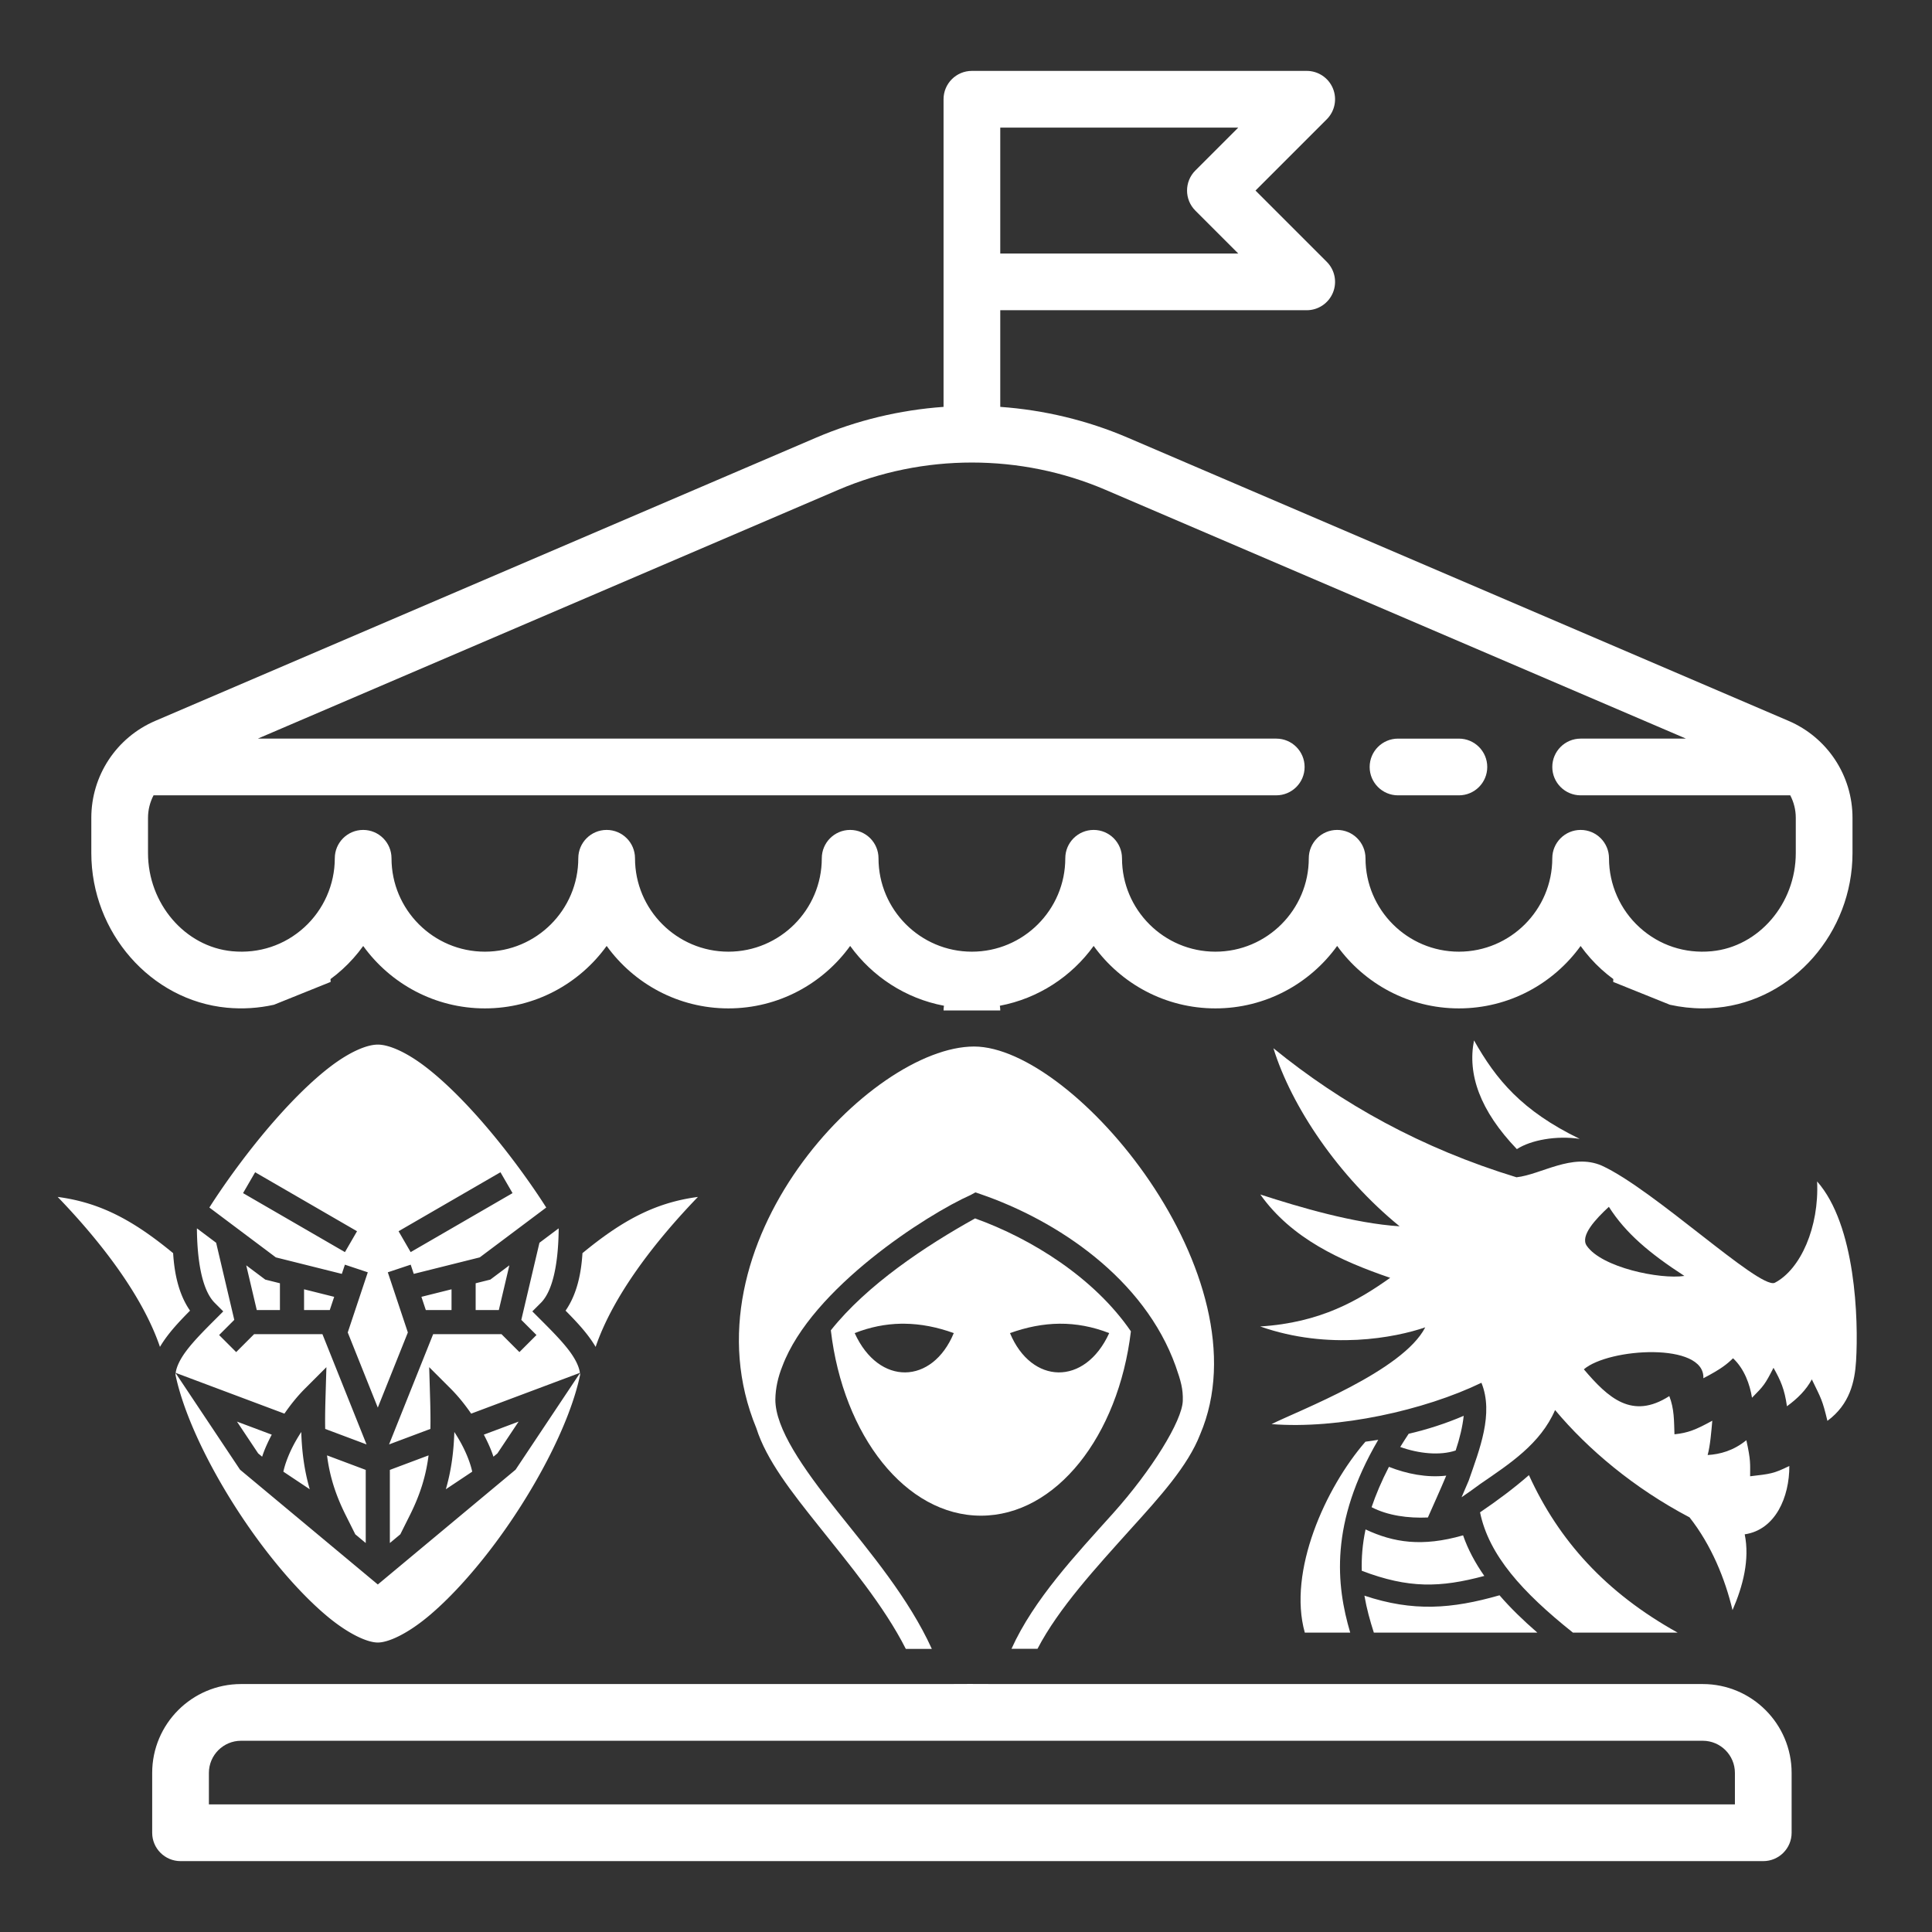 <?xml version="1.0" encoding="UTF-8" standalone="no"?>
<svg
   xmlns:dc="http://purl.org/dc/elements/1.1/"
   xmlns:cc="http://creativecommons.org/ns#"
   xmlns:rdf="http://www.w3.org/1999/02/22-rdf-syntax-ns#"
   xmlns:svg="http://www.w3.org/2000/svg"
   xmlns="http://www.w3.org/2000/svg"
   xmlns:sodipodi="http://sodipodi.sourceforge.net/DTD/sodipodi-0.dtd"
   xmlns:inkscape="http://www.inkscape.org/namespaces/inkscape"
   version="1.1"
   id="Capa_1"
   x="0px"
   y="0px"
   viewBox="0 0 510.99 510.99"
   style="enable-background:new 0 0 510.99 510.99;"
   xml:space="preserve"
   sodipodi:docname="combat-carousel.svg"
   inkscape:version="1.0.1 (3bc2e813f5, 2020-09-07)"><rect x="0" y="0" width="510.99" height="510.99" fill="#333333" stroke="none"/><defs
   id="defs43" /><sodipodi:namedview
   pagecolor="#000000"
   bordercolor="#666666"
   borderopacity="1"
   objecttolerance="10"
   gridtolerance="10"
   guidetolerance="10"
   inkscape:pageopacity="0.48627451"
   inkscape:pageshadow="2"
   inkscape:window-width="1802"
   inkscape:window-height="1051"
   id="namedview41"
   showgrid="false"
   inkscape:pagecheckerboard="false"
   inkscape:zoom="6.8885889"
   inkscape:cx="230.22074"
   inkscape:cy="493.14652"
   inkscape:window-x="109"
   inkscape:window-y="-9"
   inkscape:window-maximized="1"
   inkscape:current-layer="g8" />
<g
   id="g8"
   style="display:inline">
	<path
   d="M 450.362,445.41 H 264.556 c 0,0 -3.939,-0.027 -8.081,-0.027 -4.142,0 -6.919,0.027 -6.919,0.027 H 63.751 c -12.958,0 -23.5,10.542 -23.5,23.5 v 15.831 c 0,4.142 3.358,7.5 7.5,7.5 h 418.611 c 4.142,0 7.5,-3.358 7.5,-7.5 V 468.91 c 0,-12.958 -10.542,-23.5 -23.5,-23.5 z m 8.5,31.831 H 55.251 v -8.331 c 0,-4.687 3.813,-8.5 8.5,-8.5 h 386.611 c 4.687,0 8.5,3.813 8.5,8.5 z"
   id="path2"
   inkscape:label="base"
   style="fill:#ffffff;fill-opacity:1"
   sodipodi:nodetypes="scscssssssssccssssc" />
	<path
   d="m 385.859,195.356 h -16.102 c -4.142,0 -7.5,3.358 -7.5,7.5 0,4.142 3.358,7.5 7.5,7.5 h 16.102 c 4.142,0 7.5,-3.358 7.5,-7.5 0,-4.142 -3.358,-7.5 -7.5,-7.5 z"
   id="path4"
   style="fill:#ffffff;fill-opacity:1" />
	<path
   d="m 441.662,265.741 c 2.836,0.631 5.747,0.962 8.685,0.962 1.26,0 2.525,-0.06 3.791,-0.18 20.089,-1.916 35.826,-19.881 35.826,-40.9 v -9.314 c 0,-11.176 -6.638,-21.242 -16.91,-25.645 L 298.29,115.765 c -10.772,-4.616 -22.195,-7.331 -33.733,-8.152 V 82.05 h 81.052 c 3.034,0 5.768,-1.827 6.929,-4.63 1.161,-2.803 0.519,-6.028 -1.626,-8.173 L 332.064,50.4 350.911,31.553 c 2.145,-2.145 2.787,-5.371 1.626,-8.173 -1.161,-2.803 -3.896,-4.63 -6.929,-4.63 h -88.552 c -4.142,0 -7.5,3.358 -7.5,7.5 v 81.364 c -11.538,0.821 -22.961,3.536 -33.733,8.152 L 41.061,190.663 c -10.272,4.403 -16.91,14.469 -16.91,25.645 v 9.314 c 0,21.019 15.737,38.984 35.826,40.9 4.214,0.402 8.423,0.125 12.475,-0.776 l 15,-6.041 c 0,-0.253 -0.013,-0.504 -0.038,-0.751 1.085,-0.799 2.133,-1.653 3.137,-2.566 2.064,-1.876 3.908,-3.952 5.513,-6.185 7.218,9.987 18.953,16.504 32.189,16.504 13.243,0 24.984,-6.524 32.201,-16.521 7.217,9.997 18.958,16.521 32.201,16.521 13.243,0 24.984,-6.524 32.201,-16.521 5.84,8.091 14.645,13.899 24.813,15.821 -0.068,0.407 -0.112,0.823 -0.112,1.25 h 15 c 0,-0.427 -0.044,-0.843 -0.112,-1.25 10.168,-1.922 18.973,-7.73 24.813,-15.821 7.216,9.997 18.957,16.521 32.201,16.521 13.243,0 24.984,-6.524 32.201,-16.521 7.216,9.996 18.958,16.521 32.201,16.521 13.236,0 24.972,-6.517 32.189,-16.504 1.605,2.233 3.449,4.309 5.513,6.185 1.004,0.912 2.053,1.763 3.137,2.561 -0.025,0.249 -0.038,0.501 -0.038,0.756 z M 316.155,55.703 327.502,67.05 H 264.556 V 33.749 h 62.946 l -11.347,11.347 c -2.929,2.929 -2.929,7.678 0,10.607 z m 101.906,163.803 c -4.142,0 -7.5,3.358 -7.5,7.5 0,13.62 -11.081,24.701 -24.701,24.701 -13.62,0 -24.701,-11.081 -24.701,-24.701 0,-4.142 -3.358,-7.5 -7.5,-7.5 -4.142,0 -7.5,3.358 -7.5,7.5 0,13.62 -11.081,24.701 -24.701,24.701 -13.62,0 -24.701,-11.081 -24.701,-24.701 0,-4.142 -3.358,-7.5 -7.5,-7.5 -4.142,0 -7.5,3.358 -7.5,7.5 0,13.62 -11.081,24.701 -24.701,24.701 -13.62,0 -24.701,-11.081 -24.701,-24.701 0,-4.142 -3.358,-7.5 -7.5,-7.5 -4.142,0 -7.5,3.358 -7.5,7.5 0,13.62 -11.081,24.701 -24.701,24.701 -13.62,0 -24.701,-11.081 -24.701,-24.701 0,-4.142 -3.358,-7.5 -7.5,-7.5 -4.142,0 -7.5,3.358 -7.5,7.5 0,13.62 -11.081,24.701 -24.701,24.701 -13.62,0 -24.701,-11.081 -24.701,-24.701 0,-4.142 -3.358,-7.5 -7.5,-7.5 -4.142,0 -7.5,3.358 -7.5,7.5 0,6.944 -2.949,13.608 -8.091,18.283 -5.211,4.738 -11.985,6.974 -19.061,6.3 -12.477,-1.189 -22.25,-12.596 -22.25,-25.968 v -9.314 c 0,-2.12 0.524,-4.15 1.461,-5.952 h 296.944 c 4.142,0 7.5,-3.358 7.5,-7.5 0,-4.142 -3.358,-7.5 -7.5,-7.5 H 68.19 l 153.543,-65.804 c 22.448,-9.621 48.2,-9.621 70.648,0 l 153.543,65.804 h -27.862 c -4.142,0 -7.5,3.358 -7.5,7.5 0,4.142 3.358,7.5 7.5,7.5 h 55.439 c 0.937,1.802 1.461,3.832 1.461,5.952 v 9.314 c 0,13.372 -9.773,24.778 -22.25,25.968 -7.083,0.673 -13.849,-1.563 -19.061,-6.3 -5.142,-4.675 -8.091,-11.339 -8.091,-18.283 10e-4,-4.142 -3.357,-7.5 -7.499,-7.5 z"
   id="path6"
   sodipodi:nodetypes="cscssccccssccscssscccssccscccscsccssccscscccscsccccssssssssssssssssssssssssccsscsssccccssscsscccs"
   inkscape:label="carousel"
   style="display:inline;fill:#ffffff;fill-opacity:1" />
<path
   d="m 99.922,276.285 c -3.014,0 -7.559,2.037 -12.431,5.734 -4.873,3.696 -10.08,8.884 -14.951,14.451 -6.949,7.941 -13.212,16.684 -17.165,22.905 l 17.581,13.186 17.456,4.364 0.811,-2.434 6.054,2.018 -5.303,15.911 7.95,19.874 7.95,-19.874 -5.303,-15.911 6.054,-2.018 0.811,2.434 17.456,-4.364 17.581,-13.186 c -3.954,-6.221 -10.216,-14.963 -17.165,-22.905 -4.871,-5.567 -10.079,-10.754 -14.951,-14.451 -4.873,-3.696 -9.418,-5.734 -12.432,-5.734 z m -32.44,33.76 26.948,15.601 -3.198,5.522 -26.948,-15.601 z m 64.881,0 3.198,5.522 -26.948,15.601 -3.198,-5.522 z m -117.11,6.529 c 11.277,11.691 22.414,26.029 27.054,39.662 0.564,-0.96 1.198,-1.891 1.876,-2.795 1.776,-2.369 3.913,-4.6 6.077,-6.791 -3.173,-4.568 -4.167,-10.314 -4.469,-15.206 -10.392,-8.56 -19.117,-13.365 -30.539,-14.87 z m 169.34,0 c -11.421,1.504 -20.147,6.309 -30.539,14.87 -0.302,4.892 -1.296,10.638 -4.469,15.206 2.164,2.192 4.301,4.423 6.077,6.791 0.678,0.904 1.313,1.835 1.876,2.795 4.641,-13.633 15.778,-27.971 27.055,-39.662 z m -132.486,8.327 c -0.008,0.016 -0.019,0.035 -0.028,0.051 0.049,5.807 0.712,15.635 4.714,19.638 l 2.257,2.256 -2.257,2.256 c -2.837,2.837 -5.581,5.604 -7.504,8.168 -1.662,2.216 -2.598,4.192 -2.824,5.833 l 28.763,10.786 c 1.667,-2.428 3.512,-4.699 5.42,-6.607 l 5.684,-5.684 -0.238,8.034 c -0.089,2.989 -0.136,5.72 -0.082,8.301 L 96.945,382.034 85.28,352.874 H 67.204 l -4.739,4.738 -4.512,-4.512 4.011,-4.011 -4.798,-20.392 z m 95.632,0 -5.061,3.795 -4.798,20.392 4.011,4.011 -4.512,4.512 -4.739,-4.738 h -18.076 l -11.665,29.16 10.936,-4.101 c 0.053,-2.581 0.007,-5.311 -0.082,-8.3 l -0.238,-8.034 5.684,5.684 c 1.908,1.908 3.753,4.18 5.419,6.607 l 19.57,-7.339 9.193,-3.447 c -0.226,-1.642 -1.162,-3.617 -2.824,-5.834 -1.923,-2.564 -4.668,-5.332 -7.504,-8.168 l -2.257,-2.256 2.257,-2.256 c 4.002,-4.002 4.666,-13.831 4.714,-19.638 -0.009,-0.016 -0.019,-0.035 -0.028,-0.051 z m -82.612,9.765 2.783,11.825 h 6.129 v -7.083 l -3.881,-0.97 z m 69.592,0 -5.031,3.773 -3.881,0.969 v 7.083 h 6.129 z m -54.298,6.338 v 5.487 h 6.801 l 1.165,-3.495 z m 39.004,0 -7.966,1.992 1.165,3.495 h 6.801 z m -72.969,22.165 a 5.762,5.762 0 0 0 -0.041,0.445 c 2.762,13.27 12.405,31.366 23.426,45.831 5.56,7.298 11.467,13.704 16.872,18.18 5.405,4.476 10.375,6.802 13.212,6.802 2.837,0 7.807,-2.326 13.212,-6.802 5.404,-4.475 11.311,-10.882 16.872,-18.18 11.021,-14.465 20.664,-32.562 23.426,-45.831 -0.008,-0.145 -0.022,-0.294 -0.042,-0.445 l -17.029,25.545 -36.438,30.365 -36.438,-30.365 z m 16.224,12.831 5.602,8.403 1.052,0.877 c 0.622,-1.918 1.51,-3.867 2.544,-5.831 z m 74.486,0 -9.199,3.449 c 1.034,1.964 1.923,3.913 2.544,5.831 l 1.052,-0.877 z m -57.487,2.741 c -0.632,0.979 -1.234,1.971 -1.775,2.963 -1.514,2.776 -2.544,5.573 -2.953,7.537 l 6.975,4.65 c -1.459,-5.046 -2.079,-9.945 -2.247,-15.149 z m 40.489,0 c -0.167,5.204 -0.787,10.103 -2.247,15.149 l 6.975,-4.65 c -0.408,-1.964 -1.439,-4.76 -2.953,-7.537 -0.541,-0.992 -1.143,-1.984 -1.775,-2.963 z m -6.817,6.19 -10.236,3.839 v 19.342 l 2.763,-2.303 2.538,-5.076 c 2.851,-5.702 4.273,-10.62 4.934,-15.802 z m -26.854,7.1e-4 c 0.661,5.182 2.084,10.099 4.934,15.801 l 2.538,5.076 2.763,2.303 v -19.342 z"
   fill="#ffffff"
   fill-opacity="1"
   id="path893"
   style="fill:#ffffff;fill-opacity:1;stroke-width:0.355" /><path
   d="m 389.859,275.171 c -1.762,8.925 1.529,18.528 11.335,28.759 3.723,-2.423 10.504,-3.636 16.62,-2.712 -15.29,-7.416 -22.104,-15.666 -27.955,-26.047 z m -53.054,2.074 c 4.777,15.443 17.251,33.964 33.376,47.094 -11.996,-0.765 -26.482,-5.052 -36.843,-8.41 8.297,11.7 21.33,17.584 34.35,22.038 -8.3,5.883 -18.318,11.867 -34.383,12.864 18.162,6.382 35.746,2.958 43.657,0.233 -5.95,11.601 -33.479,22.005 -40.655,25.595 17.703,1.396 40.456,-3.656 55.514,-10.936 3.324,8.177 -0.532,17.683 -3.357,25.86 -0.632,1.496 -1.263,2.958 -1.895,4.421 1.695,-1.163 3.357,-2.327 4.953,-3.523 7.845,-5.385 15.889,-10.603 19.778,-19.545 8.676,10.371 20.841,20.642 35.566,28.387 5.784,7.346 9.407,16.287 11.368,24.531 2.759,-6.349 4.587,-13.362 3.224,-20.043 8.144,-1.197 11.833,-9.872 11.8,-18.082 -4.188,2.061 -5.019,2.094 -10.371,2.726 0,-3.357 0.199,-4.155 -0.997,-9.54 -3.424,2.792 -6.98,3.723 -10.238,3.922 0.698,-2.526 0.997,-6.482 1.23,-9.074 -4.321,2.36 -6.382,3.224 -10.005,3.59 -0.133,-3.623 -0.033,-6.648 -1.363,-10.105 -9.839,6.316 -16.154,0.499 -22.603,-7.08 6.581,-5.651 32.043,-7.246 31.611,2.36 4.654,-2.426 6.249,-3.723 7.845,-5.285 3.025,2.825 4.454,6.947 5.019,10.437 3.091,-3.125 3.424,-3.49 5.684,-7.911 1.895,3.357 2.925,5.651 3.557,10.171 2.825,-2.061 5.119,-4.354 6.581,-7.113 2.493,5.152 2.759,5.318 4.122,10.969 5.917,-4.354 7.246,-10.371 7.579,-15.822 0.665,-10.969 -0.1,-35.965 -10.304,-47.499 0.565,12.066 -4.354,23.268 -11.235,26.824 -4.188,1.629 -32.076,-24.797 -45.738,-31.013 -7.811,-3.39 -15.988,2.36 -22.536,3.091 -25.129,-7.678 -46.213,-19.399 -64.289,-34.13 z m 88.72,41.942 c 4.421,6.947 10.703,12.265 19.977,18.282 -6.448,0.964 -21.872,-2.227 -25.827,-7.978 -1.828,-2.626 2.36,-7.08 5.85,-10.304 z m -38.392,55.278 c -4.787,2.061 -9.706,3.623 -14.559,4.753 -0.798,1.197 -1.529,2.36 -2.227,3.49 4.919,1.762 10.47,2.327 14.659,0.931 1.097,-3.257 1.828,-6.415 2.127,-9.174 z m -22.603,6.349 -3.39,0.499 c -10.574,12.166 -20.575,34.303 -16.035,50.491 h 12.009 c -3.696,-12.531 -5.495,-28.952 7.416,-50.99 z m 2.825,7.147 c -1.961,3.789 -3.457,7.346 -4.587,10.67 4.288,2.227 9.673,2.958 14.891,2.726 1.529,-3.49 3.257,-7.246 4.853,-11.069 -5.119,0.598 -10.437,-0.465 -15.157,-2.327 z m 37.029,2.194 c -3.989,3.49 -8.376,6.748 -12.93,9.839 2.327,11.301 11.102,21.074 24.564,31.81 h 27.689 c -19.013,-10.57 -31.445,-24.365 -39.322,-41.649 z m -43.212,14.36 c -0.831,3.922 -1.097,7.545 -0.997,10.936 12.398,4.72 20.775,4.487 32.409,1.363 -2.393,-3.424 -4.321,-6.98 -5.617,-10.736 -10.869,3.125 -18.415,1.895 -25.794,-1.562 z m 35.433,17.418 c -12.664,3.623 -22.869,4.388 -35.733,0.1 0.598,3.457 1.496,6.681 2.493,9.772 h 43.245 c -3.756,-3.257 -7.113,-6.515 -10.005,-9.872 z"
   fill="#ffffff"
   fill-opacity="1"
   id="path907"
   style="stroke-width:0.332" /><path
   d="m 257.632,276.792 c -27.316,0 -77.662,52.34 -57.595,100.931 2.685,8.49 9.339,16.913 16.487,25.873 8.188,10.269 17.316,21.208 23.054,32.517 h 6.879 c -6.074,-13.356 -16.275,-25.47 -25.034,-36.443 -9.195,-11.51 -16.353,-21.88 -16.353,-29.497 0.034,-3.054 0.748,-6.074 1.856,-8.826 7.718,-20.604 38.256,-40.168 49.833,-45.303 l 1.208,-0.671 1.309,0.436 c 20.437,7.014 43.39,22.383 51.679,45.538 1.376,3.926 1.98,6.04 1.879,9.161 -0.168,5.302 -8.222,18.356 -18.457,29.765 -9.765,10.873 -20.94,22.718 -26.846,35.806 h 6.879 c 5.638,-10.806 15.504,-21.477 24.598,-31.611 7.785,-8.591 15.202,-16.779 18.423,-25.101 17.752,-41.611 -33.289,-102.575 -59.799,-102.575 z m 0.268,45.46 c -12.987,7.215 -28.557,17.517 -38.155,29.598 3.255,27.853 19.799,49.028 39.699,49.028 19.866,0 36.343,-21.041 39.665,-48.759 -9.698,-14.128 -26.175,-24.463 -41.209,-29.866 z m -19.564,27.853 h 0.805 c 4.396,0.034 8.759,0.906 13.121,2.483 -5.638,13.624 -19.799,14.094 -26.208,0 4.094,-1.611 8.188,-2.416 12.282,-2.483 z m 41.913,0 c 4.362,-0.034 8.725,0.772 13.121,2.483 -6.443,14.094 -20.571,13.624 -26.242,0 4.396,-1.577 8.759,-2.45 13.121,-2.483 z"
   fill="#ffffff"
   fill-opacity="1"
   id="path921"
   style="stroke-width:0.336" /></g>
<g
   id="g10"
   inkscape:label="g10"
   style="display:inline">
</g>
<g
   id="g12">
</g>
<g
   id="g14">
</g>
<g
   id="g16">
</g>
<g
   id="g18">
</g>
<g
   id="g20">
</g>
<g
   id="g22">
</g>
<g
   id="g24">
</g>
<g
   id="g26">
</g>
<g
   id="g28">
</g>
<g
   id="g30">
</g>
<g
   id="g32">
</g>
<g
   id="g34">
</g>
<g
   id="g36">
</g>
<g
   id="g38">
</g>
</svg>

